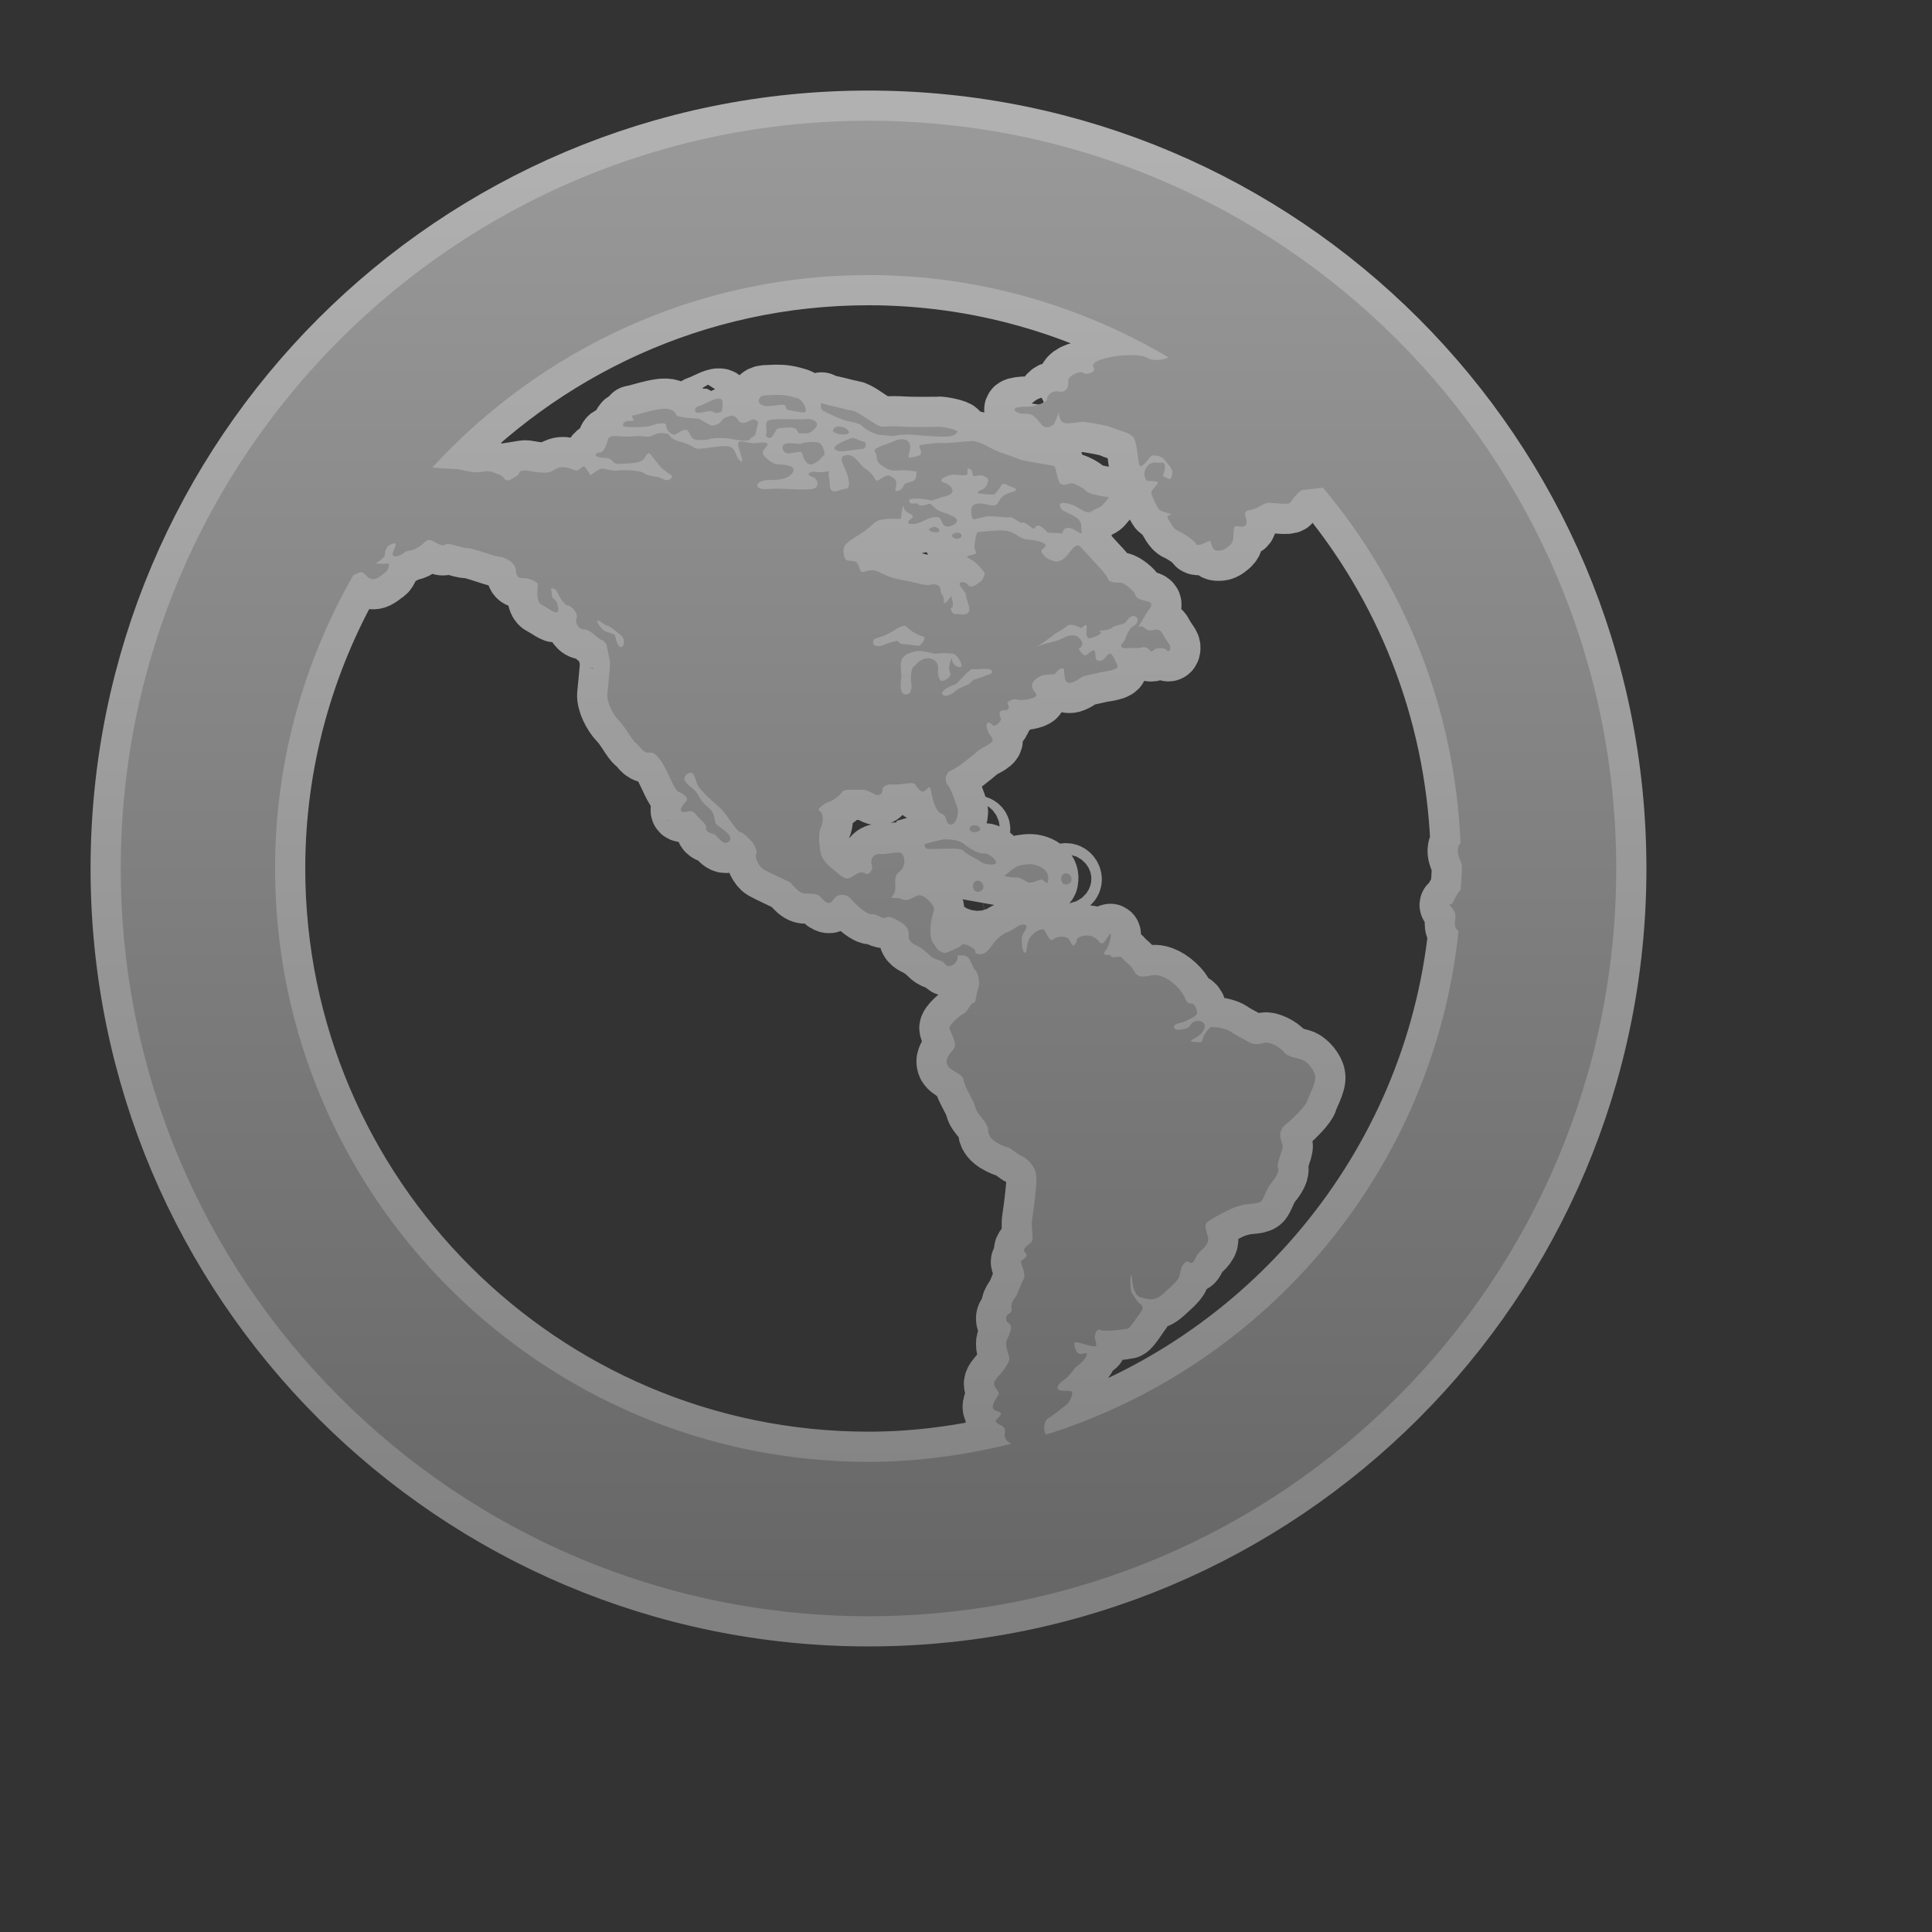 <svg height="256" version="1.1" width="256" xmlns="http://www.w3.org/2000/svg" xmlns:xlink="http://www.w3.org/1999/xlink" viewBox="-2 -2 32 32">
	<rect x="-2" y="-2" width="32" height="32" fill="#333333" stroke="none"/>
	<defs>
		<linearGradient id="active-stroke" x1="0%" y1="0%" x2="0%" y2="100%">
			<stop offset="0%" style="stop-color:#fff;stop-opacity:0.86"/>
			<stop offset="100%" style="stop-color:#fff;stop-opacity:0.62"/>
		</linearGradient>
		<linearGradient id="active-fill" x1="0%" y1="0%" x2="0%" y2="100%">
			<stop offset="0%" style="stop-color:#333;stop-opacity:1"/>
			<stop offset="100%" style="stop-color:#000;stop-opacity:1"/>
		</linearGradient>
		<linearGradient id="hover-stroke" x1="0%" y1="0%" x2="0%" y2="100%">
			<stop offset="0%" style="stop-color:#fff;stop-opacity:1"/>
			<stop offset="100%" style="stop-color:#ddd;stop-opacity:0.62"/>
		</linearGradient>
		<linearGradient id="hover-fill" x1="0%" y1="0%" x2="0%" y2="100%">
			<stop offset="0%" style="stop-color:#88B;stop-opacity:1"/>
			<stop offset="100%" style="stop-color:#78C;stop-opacity:1"/>
		</linearGradient>
		<linearGradient id="default-stroke" x1="0%" y1="0%" x2="0%" y2="100%">
			<stop offset="0%" style="stop-color:#fff;stop-opacity:0.62"/>
			<stop offset="100%" style="stop-color:#fff;stop-opacity:0.38"/>
		</linearGradient>
		<linearGradient id="default-fill" x1="0%" y1="0%" x2="0%" y2="100%">
			<stop offset="0%" style="stop-color:#999;stop-opacity:1"/>
			<stop offset="100%" style="stop-color:#666;stop-opacity:1"/>
		</linearGradient>
		<path id="path" d="
M 12.385 0
C 5.545 0 0 5.545 0 12.385
c 0 6.84 5.545 12.385 12.385 12.385
c 6.84 0 12.385 -5.545 12.385 -12.385
C 24.769 5.545 19.225 0 12.385 0
z
M 15.076 18.579
c -0.067 0.055 -0.156 0.111 -0.089 0.176
c 0.066 0.066 -0.077 0.112 -0.077 0.145
s 0.089 0.21 0.044 0.286
c -0.044 0.078 -0.078 0.19 -0.111 0.256
c -0.033 0.066 -0.112 0.132 -0.089 0.232
c 0.021 0.099 -0.089 0.066 -0.089 0.165
c 0 0.099 0.099 0.055 0.077 0.177
c -0.021 0.123 -0.077 0.156 -0.077 0.243
c 0 0.089 0.055 0.21 0.055 0.244
s -0.055 0.145 -0.132 0.232
c -0.078 0.089 -0.132 0.145 -0.123 0.199
c 0.012 0.055 0.089 0.123 0.078 0.157
c -0.011 0.032 -0.11 0.143 -0.099 0.221
c 0.012 0.077 0.11 0.045 0.132 0.099
c 0.022 0.055 -0.132 0.101 -0.066 0.156
c 0.066 0.055 0.156 0.043 0.133 0.177
c -0.016 0.095 0.055 0.139 0.107 0.169
c -0.759 0.188 -1.549 0.3 -2.366 0.3
C 6.964 22.212 2.556 17.804 2.556 12.385
c 0 -1.766 0.475 -3.421 1.294 -4.854
c 0.067 -0.036 0.117 -0.059 0.146 -0.053
c 0.055 0.011 0.067 0.089 0.156 0.111
c 0.089 0.022 0.166 -0.066 0.222 -0.1
c 0.055 -0.033 0.099 -0.166 0.043 -0.155
c -0.055 0.011 -0.199 0 -0.199 0
s 0.156 -0.089 0.156 -0.144
s 0.021 -0.144 0.11 -0.177
C 4.571 6.978 4.571 7 4.515 7.133
C 4.46 7.266 4.627 7.211 4.693 7.155
s 0.111 -0.011 0.232 -0.089
c 0.122 -0.078 0.122 -0.122 0.188 -0.122
c 0.066 0 0.188 0.122 0.255 0.078
c 0.066 -0.044 0.255 0.055 0.366 0.055
c 0.11 0 0.464 0.144 0.532 0.144
c 0.066 0 0.266 0.077 0.277 0.221
c 0.011 0.144 0.077 0.133 0.143 0.133
s 0.222 0.055 0.222 0.111
c 0 0.055 -0.044 0.277 0.066 0.332
c 0.11 0.055 0.21 0.144 0.255 0.122
c 0.044 -0.022 0 -0.199 -0.055 -0.222
c -0.055 -0.022 -0.023 -0.1 -0.044 -0.144
c -0.022 -0.043 0.066 -0.043 0.1 0.033
c 0.033 0.078 0.122 0.222 0.177 0.222
c 0.055 0 0.177 0.133 0.143 0.21
c -0.033 0.078 0.033 0.188 0.133 0.188
c 0.099 0 0.222 0.155 0.266 0.166
c 0.044 0.011 0.1 0.066 0.1 0.1
c 0 0.034 0.055 0.222 0.055 0.299
c 0 0.077 -0.034 0.387 -0.045 0.509
s 0.089 0.332 0.199 0.443
c 0.11 0.111 0.21 0.321 0.276 0.366
c 0.067 0.044 0.111 0.166 0.21 0.155
c 0.1 -0.011 0.166 0.066 0.255 0.222
c 0.089 0.155 0.177 0.409 0.244 0.431
c 0.066 0.022 0.177 0.1 0.121 0.155
c -0.055 0.055 -0.143 0.177 -0.043 0.177
c 0.1 0 0.133 -0.055 0.21 0.045
c 0.077 0.099 0.177 0.154 0.165 0.222
c -0.011 0.066 0.089 0.088 0.133 0.099
c 0.044 0.011 0.144 0.21 0.244 0.122
c 0.1 -0.089 -0.132 -0.221 -0.199 -0.278
c -0.066 -0.055 0 -0.176 -0.155 -0.298
c -0.155 -0.122 -0.133 -0.21 -0.244 -0.299
c -0.111 -0.089 -0.199 -0.166 -0.089 -0.244
c 0.111 -0.078 0.122 0.078 0.166 0.177
c 0.044 0.099 0.276 0.299 0.376 0.387
c 0.1 0.089 0.278 0.399 0.332 0.399
s 0.21 0.177 0.21 0.177
s 0.088 0.143 0.055 0.187
c -0.033 0.044 0.045 0.21 0.123 0.255
c 0.077 0.044 0.388 0.187 0.432 0.21
c 0.044 0.023 0.132 0.188 0.255 0.188
c 0.121 0 0.21 0.012 0.244 0.045
c 0.033 0.032 0.132 0.165 0.199 0.089
c 0.066 -0.078 0.077 -0.112 0.177 -0.112
c 0.1 0 0.143 0.078 0.199 0.133
c 0.055 0.055 0.21 0.2 0.288 0.189
c 0.078 -0.011 0.177 0.089 0.233 0.055
s 0.144 0.021 0.187 0.044
c 0.046 0.022 0.199 0.101 0.189 0.232
c -0.011 0.134 0.088 0.166 0.155 0.199
c 0.066 0.033 0.155 0.111 0.211 0.166
c 0.055 0.054 0.176 0.066 0.21 0.099
c 0.033 0.033 0.055 0.1 0.155 0.044
c 0.099 -0.055 0.078 -0.154 0.078 -0.154
s 0.11 -0.022 0.165 0.022
c 0.055 0.043 0.089 0.187 0.123 0.21
c 0.032 0.022 0.098 0.188 0.054 0.308
c -0.043 0.124 -0.032 0.244 -0.078 0.244
c -0.044 0 -0.099 0.145 -0.166 0.178
c -0.065 0.033 -0.243 0.188 -0.232 0.244
c 0.011 0.054 0.112 0.22 0.089 0.298
c -0.021 0.078 -0.165 0.166 -0.131 0.288
c 0.032 0.123 0.266 0.156 0.275 0.266
c 0.012 0.112 0.178 0.355 0.2 0.465
c 0.021 0.111 0.21 0.232 0.21 0.386
c 0 0.157 0.266 0.256 0.321 0.266
c 0.054 0.011 0.155 0.112 0.232 0.145
s 0.144 0.099 0.199 0.188
s 0.045 0.222 0.045 0.255
c 0 0.033 -0.033 0.375 -0.066 0.574
C 15.065 18.367 15.141 18.523 15.076 18.579
z
M 7.925 8.284
c 0.033 0.011 0.1 0.078 0.133 0.078
c 0.034 0 0.199 0.133 0.244 0.177
c 0.045 0.044 0.045 0.166 -0.011 0.177
s -0.089 -0.122 -0.1 -0.177
c -0.011 -0.055 -0.122 -0.055 -0.177 -0.089
C 7.958 8.417 7.834 8.254 7.925 8.284
z
M 22.193 12.734
c -0.123 0.155 -0.111 0.232 -0.166 0.244
c -0.055 0.011 0.055 0.055 0.077 0.165
c 0.019 0.095 -0.055 0.191 0.054 0.279
c -0.414 3.936 -3.161 7.187 -6.831 8.34
c -0.006 -0.009 -0.016 -0.021 -0.018 -0.029
c -0.023 -0.066 -0.023 -0.199 0.055 -0.243
c 0.078 -0.045 0.266 -0.199 0.309 -0.232
c 0.044 -0.034 0.111 -0.188 0.078 -0.21
c -0.032 -0.022 -0.198 0 -0.222 -0.033
c -0.022 -0.033 -0.022 -0.078 0.089 -0.155
c 0.111 -0.078 0.166 -0.189 0.21 -0.222
c 0.044 -0.033 0.132 -0.1 0.166 -0.178
c 0.032 -0.077 -0.035 -0.033 -0.101 -0.033
s -0.1 -0.121 -0.1 -0.176
s 0.166 0.022 0.289 0.044
c 0.122 0.02 0.066 -0.055 0.055 -0.121
c -0.011 -0.066 0.022 -0.178 0.089 -0.145
c 0.065 0.033 0.408 -0.011 0.452 -0.022
c 0.044 -0.011 0.165 -0.21 0.21 -0.266
c 0.045 -0.055 0.055 -0.11 0 -0.143
c -0.055 -0.034 -0.122 -0.157 -0.143 -0.188
c -0.022 -0.035 -0.033 -0.233 -0.011 -0.29
c 0.021 -0.054 0 0.321 0.154 0.366
c 0.156 0.044 0.244 0.066 0.388 -0.066
c 0.144 -0.132 0.254 -0.222 0.266 -0.309
c 0.011 -0.089 0.044 -0.178 0.1 -0.21
c 0.055 -0.033 0.089 0.088 0.155 -0.055
c 0.066 -0.145 0.133 -0.134 0.199 -0.255
c 0.066 -0.123 -0.111 -0.277 0.02 -0.366
c 0.134 -0.088 0.366 -0.199 0.366 -0.199
s 0.066 -0.033 0.199 -0.066
c 0.132 -0.032 0.276 -0.012 0.32 -0.077
c 0.044 -0.067 0.089 -0.21 0.155 -0.288
c 0.067 -0.078 0.144 -0.199 0.111 -0.255
c -0.033 -0.055 0.089 -0.3 0.078 -0.366
c -0.011 -0.066 -0.111 -0.222 0.055 -0.354
s 0.343 -0.333 0.354 -0.387
c 0.01 -0.055 0.144 -0.288 0.131 -0.4
c -0.01 -0.11 -0.131 -0.243 -0.209 -0.277
c -0.078 -0.032 -0.244 -0.043 -0.31 -0.131
s -0.255 -0.177 -0.321 -0.155
c -0.066 0.022 -0.177 0.043 -0.266 -0.013
c -0.089 -0.054 -0.232 -0.122 -0.287 -0.165
c -0.056 -0.043 -0.199 -0.077 -0.266 -0.077
s -0.055 -0.045 -0.155 0.088
c -0.1 0.134 0 0.178 -0.177 0.155
c -0.178 -0.02 0.021 -0.032 0.123 -0.165
c 0.098 -0.132 -0.012 -0.21 -0.123 -0.176
c -0.111 0.033 -0.033 0.1 -0.21 0.133
c -0.176 0.032 -0.176 -0.078 -0.066 -0.1
c 0.111 -0.022 0.309 -0.122 0.309 -0.165
c 0 -0.045 -0.022 -0.167 -0.111 -0.167
s -0.066 -0.11 -0.199 -0.253
c -0.133 -0.145 -0.299 -0.233 -0.433 -0.212
c -0.131 0.022 -0.232 0.055 -0.298 -0.065
c -0.066 -0.123 -0.144 -0.145 -0.189 -0.21
c -0.043 -0.066 -0.155 0 -0.188 -0.033
s -0.033 -0.033 -0.033 -0.033
s -0.144 0.033 -0.066 -0.066
c 0.077 -0.1 0.11 -0.288 0.077 -0.277
c -0.032 0.011 -0.089 0.167 -0.143 0.156
c -0.055 -0.011 -0.012 -0.034 -0.123 -0.1
c -0.111 -0.066 -0.287 -0.011 -0.287 0.044
c 0 0.055 -0.055 0.1 -0.055 0.1
s -0.033 -0.032 -0.066 -0.1
c -0.033 -0.066 -0.188 -0.078 -0.266 -0.011
c -0.077 0.066 -0.121 -0.167 -0.176 -0.167
s -0.165 0.055 -0.222 0.157
c -0.055 0.099 -0.032 0.243 -0.078 0.232
c -0.043 -0.011 -0.054 -0.199 -0.043 -0.266
c 0.01 -0.067 0.132 -0.177 0.043 -0.199
c -0.088 -0.022 -0.221 0.111 -0.275 0.122
c -0.055 0.011 -0.166 0.089 -0.233 0.178
c -0.066 0.088 -0.099 0.143 -0.166 0.176
c -0.066 0.033 -0.164 0 -0.142 -0.033
c 0.021 -0.033 -0.189 -0.154 -0.222 -0.111
c -0.034 0.044 -0.132 0.078 -0.232 0.123
c -0.1 0.044 -0.189 -0.055 -0.21 -0.1
s -0.067 -0.055 -0.078 -0.199
c -0.011 -0.143 0.023 -0.299 0.055 -0.387
c 0.032 -0.089 -0.166 -0.266 -0.244 -0.256
c -0.078 0.013 -0.155 0.089 -0.232 0.078
c -0.078 -0.01 -0.044 -0.032 -0.166 -0.032
c -0.122 0 -0.022 -0.021 0 -0.122
c 0.021 -0.099 -0.044 -0.233 0.078 -0.321
c 0.121 -0.089 0.078 -0.299 0 -0.309
c -0.078 -0.012 -0.222 0.033 -0.321 0.022
c -0.099 -0.012 -0.177 0.078 -0.144 0.176
c 0.033 0.1 -0.055 0.166 -0.089 0.156
c -0.033 -0.011 -0.077 -0.066 -0.199 0.022
c -0.121 0.088 -0.165 0.055 -0.287 -0.044
c -0.122 -0.101 -0.255 -0.199 -0.277 -0.354
c -0.022 -0.155 -0.034 -0.31 0.011 -0.399
c 0.043 -0.089 0.043 -0.243 -0.022 -0.266
c -0.066 -0.021 0.077 -0.132 0.154 -0.154
c 0.078 -0.022 0.199 -0.122 0.222 -0.166
c 0.022 -0.044 0.133 -0.034 0.254 -0.034
c 0.122 0 0.144 0 0.266 0.066
c 0.122 0.066 0.144 -0.033 0.144 -0.066
c 0 -0.033 0.044 -0.1 0.177 -0.089
c 0.133 0.011 0.32 -0.044 0.354 -0.011
s 0.099 0.166 0.165 0.122
c 0.067 -0.043 0.089 -0.122 0.112 0.012
c 0.021 0.132 0.077 0.332 0.177 0.366
c 0.099 0.033 0.044 0.165 0.143 0.176
c 0.098 0.011 0.145 -0.21 0.112 -0.287
c -0.034 -0.077 -0.101 -0.309 -0.156 -0.365
c -0.055 -0.055 -0.055 -0.199 0.055 -0.244
c 0.111 -0.044 0.377 -0.266 0.453 -0.331
c 0.078 -0.067 0.288 -0.123 0.222 -0.211
c -0.066 -0.089 -0.089 -0.143 -0.089 -0.21
s 0.066 -0.044 0.1 0
s 0.165 -0.066 0.132 -0.122
c -0.032 -0.055 -0.022 -0.132 0.055 -0.122
c 0.078 0.011 0.099 -0.055 0.066 -0.1
c -0.033 -0.044 0.078 -0.1 0.155 -0.078
c 0.078 0.022 0.277 -0.011 0.31 -0.055
c 0.032 -0.044 -0.066 -0.089 -0.066 -0.177
c 0 -0.089 0.132 -0.166 0.21 -0.177
c 0.078 -0.011 0.176 0 0.188 -0.033
c 0.01 -0.033 0.122 -0.122 0.132 -0.044
c 0.012 0.078 0 0.21 0.089 0.21
c 0.089 0 0.198 -0.1 0.232 -0.11
c 0.032 -0.011 0.244 -0.055 0.288 -0.066
c 0.044 -0.011 0.309 -0.033 0.277 -0.111
c -0.033 -0.077 -0.066 -0.154 -0.101 -0.187
c -0.033 -0.033 -0.066 0.011 -0.111 0.066
c -0.043 0.055 -0.122 0.055 -0.143 0.011
c -0.022 -0.043 0.01 -0.176 -0.066 -0.133
c -0.078 0.044 -0.089 0.089 -0.134 0.066
c -0.044 -0.022 -0.088 -0.1 -0.088 -0.1
s 0.11 -0.055 0.032 -0.155
c -0.077 -0.1 -0.188 -0.078 -0.298 -0.021
c -0.111 0.055 -0.101 0.043 -0.233 0.077
s -0.199 0.066 -0.199 0.066
s 0.178 -0.11 0.255 -0.177
c 0.078 -0.066 0.178 -0.1 0.244 -0.166
c 0.066 -0.066 0.243 0.033 0.243 0.033
s 0.089 -0.089 0.089 -0.033
s -0.023 0.199 0.043 0.199
c 0.067 0 0.255 -0.089 0.179 -0.112
c -0.079 -0.022 0.11 0 0.187 -0.055
c 0.078 -0.055 0.165 -0.055 0.21 -0.077
c 0.044 -0.022 0.078 -0.122 0.155 -0.122
c 0.078 0 0.111 0.1 0 0.166
s -0.122 0.233 -0.177 0.277
c -0.055 0.044 -0.022 0.1 0.066 0.089
c 0.089 -0.011 0.165 0.011 0.244 -0.011
s 0.122 0.022 0.143 0.055
c 0.022 0.033 0.089 -0.033 0.089 -0.033
s 0.144 -0.033 0.188 0.022
c 0.045 0.055 0.078 -0.033 0.045 -0.089
c -0.033 -0.055 -0.078 -0.11 -0.111 -0.177
c -0.033 -0.066 -0.078 -0.089 -0.165 -0.066
c -0.089 0.022 -0.111 -0.022 -0.166 -0.055
c -0.055 -0.034 -0.101 0.044 -0.055 -0.034
c 0.045 -0.077 0.066 -0.1 0.1 -0.166
c 0.033 -0.066 0.178 -0.188 0.033 -0.221
c -0.144 -0.034 -0.189 -0.055 -0.21 -0.122
c -0.022 -0.066 -0.188 -0.188 -0.232 -0.188
c -0.045 0 -0.199 0 -0.21 -0.055
c -0.011 -0.055 -0.122 -0.177 -0.177 -0.233
c -0.055 -0.055 -0.266 -0.299 -0.299 -0.321
c -0.033 -0.022 -0.078 -0.011 -0.177 0.122
c -0.099 0.134 -0.187 0.156 -0.266 0.123
c -0.078 -0.033 -0.089 -0.022 -0.164 -0.111
c -0.079 -0.089 0.077 -0.1 0.043 -0.155
c -0.034 -0.055 -0.21 -0.078 -0.321 -0.089
c -0.111 -0.011 -0.188 -0.133 -0.354 -0.144
c -0.165 -0.011 -0.365 0.022 -0.42 0.022
c -0.055 0 -0.055 0.078 -0.077 0.199
c -0.023 0.122 0.077 0.155 -0.023 0.177
c -0.099 0.022 -0.144 0.033 -0.044 0.078
c 0.1 0.044 0.233 0.222 0.233 0.222
s 0 0.1 -0.078 0.155
c -0.077 0.055 -0.155 0.111 -0.199 0.045
c -0.045 -0.067 -0.166 -0.055 -0.132 0.011
c 0.032 0.066 0.099 0.1 0.099 0.166
c 0 0.066 0.1 0.232 0.033 0.287
c -0.066 0.055 -0.143 0.012 -0.199 0.022
s -0.112 -0.089 -0.066 -0.111
c 0.043 -0.022 -0.012 -0.188 -0.012 -0.188
s -0.132 0.188 -0.122 0.089
c 0.012 -0.1 -0.055 -0.111 -0.055 -0.188
c 0 -0.078 -0.067 -0.111 -0.165 -0.089
c -0.101 0.022 -0.222 -0.034 -0.411 -0.067
c -0.187 -0.033 -0.265 -0.055 -0.42 -0.133
c -0.155 -0.078 -0.21 -0.022 -0.288 -0.011
c -0.078 0.011 -0.044 -0.155 -0.144 -0.176
c -0.099 -0.023 -0.154 0.021 -0.176 -0.123
c -0.022 -0.143 0.033 -0.177 0.276 -0.332
c 0.244 -0.155 0.21 -0.222 0.399 -0.244
c 0.187 -0.022 0.277 0.022 0.277 -0.033
s 0.044 -0.277 0.044 -0.166
S 13.194 6.513 13.094 6.59
c -0.099 0.078 -0.044 0.089 0.034 0.089
c 0.078 0 0.221 -0.078 0.221 -0.078
s 0.177 -0.078 0.222 -0.011
c 0.045 0.066 0.045 0.133 0.123 0.133
s 0.243 -0.089 0.099 -0.166
c -0.143 -0.078 -0.232 -0.066 -0.32 -0.155
s -0.066 -0.055 -0.166 -0.033
c -0.099 0.022 -0.099 -0.033 -0.133 -0.033
s -0.089 0.022 -0.111 -0.022
c -0.021 -0.044 0.012 -0.055 0.124 -0.055
c 0.11 0 0.243 0.033 0.243 0.033
s 0.132 -0.044 0.165 -0.055
c 0.033 -0.011 0.21 -0.033 0.177 -0.132
c -0.034 -0.1 -0.144 -0.1 -0.177 -0.133
s 0.066 -0.077 0.122 -0.1
c 0.055 -0.022 0.21 0 0.21 0
s 0.1 0.011 0.1 -0.033
S 14.001 5.738 14.069 5.771
s 0 0.133 0.1 0.111
c 0.099 -0.022 0.122 0 0.176 0.033
c 0.055 0.033 -0.011 0.166 -0.066 0.188
c -0.055 0.021 -0.144 0.066 -0.022 0.077
c 0.123 0.012 0.21 0.012 0.21 0.012
s 0.078 -0.078 0.112 -0.144
c 0.032 -0.066 0.089 -0.022 0.132 0
c 0.044 0.021 0.21 0.055 0.055 0.1
c -0.156 0.044 -0.188 0.1 -0.222 0.155
c -0.032 0.055 -0.045 0.089 -0.188 0.055
c -0.145 -0.033 -0.222 -0.022 -0.255 0.033
c -0.033 0.055 -0.011 0.233 0.045 0.21
c 0.054 -0.022 0.11 -0.022 0.176 -0.044
c 0.066 -0.022 0.332 0.022 0.398 0.011
c 0.066 -0.011 0.178 0.111 0.211 0.089
c 0.033 -0.022 0.1 0.044 0.165 0.089
c 0.066 0.044 0.044 -0.1 0.165 -0.011
c 0.123 0.089 0.055 0.089 0.123 0.089
c 0.065 0 0.21 0.011 0.21 0.011
s 0.012 -0.11 0.123 -0.089
c 0.111 0.022 0.209 0.144 0.198 0.055
c -0.01 -0.088 0.011 -0.154 -0.077 -0.221
c -0.089 -0.066 -0.232 -0.111 -0.255 -0.144
c -0.022 -0.033 -0.044 -0.078 -0.011 -0.1
c 0.033 -0.021 0.188 0.011 0.276 0.067
c 0.089 0.055 0.166 0.111 0.233 0.066
c 0.066 -0.044 0.145 -0.066 0.177 -0.1
c 0.032 -0.034 0.111 -0.133 0.111 -0.133
s -0.333 -0.043 -0.376 -0.1
c -0.045 -0.055 -0.2 -0.133 -0.245 -0.133
s -0.165 0.078 -0.21 -0.033
s -0.044 -0.244 -0.089 -0.255
c -0.043 -0.011 -0.509 -0.078 -0.574 -0.111
c -0.066 -0.033 -0.332 -0.111 -0.432 -0.166
s -0.244 -0.133 -0.331 -0.133
c -0.089 0 -0.454 0.044 -0.521 0.033
c -0.066 -0.011 -0.266 0.022 -0.343 0.033
c -0.078 0.011 0.1 0.155 -0.066 0.188
c -0.166 0.033 -0.144 0.055 -0.111 -0.111
c 0.032 -0.166 -0.112 -0.21 -0.255 -0.144
c -0.144 0.066 -0.377 0.111 -0.321 0.188
c 0.055 0.078 -0.01 0.134 0.1 0.21
c 0.111 0.078 0.156 0.1 0.298 0.089
c 0.145 -0.011 0.289 0.021 0.289 0.021
s 0 0.134 -0.055 0.155
c -0.055 0.022 -0.144 0.022 -0.167 0.089
c -0.021 0.066 -0.132 0.1 -0.132 0.066
s 0.055 -0.144 -0.022 -0.199
c -0.077 -0.055 -0.1 -0.066 -0.188 -0.011
c -0.089 0.055 -0.099 0.078 -0.144 -0.011
C 12.43 5.816 12.297 5.738 12.297 5.738
s -0.089 -0.11 -0.155 -0.165
c -0.066 -0.055 -0.187 -0.044 -0.199 0.011
c -0.011 0.055 0.022 0.11 0.066 0.21
c 0.044 0.1 0.089 0.287 0.011 0.299
c -0.078 0.011 -0.089 0.022 -0.166 0.044
c -0.078 0.022 -0.111 -0.033 -0.111 -0.122
s -0.034 -0.166 -0.011 -0.199
c 0.022 -0.033 -0.089 0.023 -0.199 0
c -0.111 -0.021 -0.199 0.044 -0.089 0.078
c 0.111 0.033 0.134 0.165 0.033 0.199
c -0.1 0.033 -0.476 0 -0.598 0
s -0.298 0.033 -0.332 -0.033
c -0.033 -0.066 0.101 -0.11 0.177 -0.11
c 0.078 0 0.309 0.01 0.398 -0.111
c 0.089 -0.122 -0.111 -0.144 -0.199 -0.144
c -0.089 0 -0.156 -0.033 -0.255 -0.132
c -0.101 -0.1 0.066 -0.166 0.044 -0.21
c -0.022 -0.044 -0.133 -0.012 -0.232 -0.012
c -0.1 0 -0.255 -0.077 -0.255 0.012
c 0 0.089 0.122 0.343 0.044 0.287
c -0.078 -0.055 -0.066 -0.133 -0.122 -0.199
c -0.055 -0.066 -0.143 -0.055 -0.255 -0.044
c -0.11 0.011 -0.298 0.044 -0.354 0.033
c -0.055 -0.011 -0.011 -0.011 -0.133 -0.066
c -0.121 -0.055 -0.177 -0.044 -0.266 -0.1
C 9.054 5.207 9.131 5.185 8.976 5.174
c -0.154 -0.011 -0.143 0.077 -0.298 0.055
c -0.155 -0.022 -0.199 0.011 -0.354 0
c -0.155 -0.011 -0.232 -0.022 -0.255 0.055
c -0.021 0.078 -0.066 0.21 -0.133 0.21
c -0.066 0 -0.144 0.078 0.066 0.089
c 0.21 0.011 0.089 0.11 0.277 0.1
c 0.188 -0.011 0.354 -0.011 0.399 -0.1
c 0.044 -0.089 0.078 -0.089 0.1 -0.055
c 0.021 0.033 0.187 0.232 0.187 0.232
s 0.112 0.089 0.156 0.111
c 0.043 0.022 -0.044 0.122 -0.133 0.066
c -0.089 -0.055 -0.255 -0.043 -0.321 -0.099
c -0.066 -0.055 -0.366 -0.055 -0.443 -0.044
c -0.077 0.011 -0.21 -0.033 -0.255 -0.033
c -0.043 0 -0.188 0.111 -0.188 0.111
S 7.725 5.783 7.693 5.738
c -0.033 -0.044 -0.089 0.044 -0.133 0.055
c -0.044 0.011 -0.177 -0.089 -0.31 -0.044
C 7.117 5.794 7.161 5.838 6.973 5.827
s -0.232 -0.044 -0.298 -0.033
C 6.607 5.805 6.607 5.805 6.607 5.805
S 6.618 5.849 6.542 5.893
C 6.464 5.938 6.408 5.993 6.353 5.927
C 6.298 5.86 6.265 5.86 6.232 5.849
c -0.034 -0.011 -0.101 -0.066 -0.244 -0.034
C 5.844 5.849 5.622 5.771 5.579 5.771
c -0.034 0 -0.267 -0.013 -0.418 -0.028
c 1.797 -1.953 4.366 -3.187 7.224 -3.187
c 1.813 0 3.508 0.502 4.968 1.362
c -0.1 0.061 -0.272 0.051 -0.331 0.02
c -0.066 -0.037 -0.135 -0.066 -0.405 -0.052
c -0.27 0.015 -0.567 0.104 -0.507 0.193
c 0.061 0.089 -0.121 0.141 -0.168 0.096
c -0.047 -0.044 -0.263 0.051 -0.25 0.141
c 0.014 0.089 -0.033 0.192 -0.149 0.17
c -0.114 -0.023 -0.195 0.051 -0.202 0.124
c -0.006 0.074 -0.263 0.125 -0.283 0.125
c -0.02 0 -0.351 -0.007 -0.23 0.081
c 0.083 0.059 0.128 0.023 0.23 0.044
c 0.101 0.022 0.182 0.185 0.236 0.207
c 0.053 0.022 0.128 0 0.161 -0.044
c 0.034 -0.044 0.081 -0.199 0.081 -0.199
s 0 0.147 0.083 0.177
c 0.081 0.03 0.282 -0.022 0.337 -0.014
c 0.055 0.007 0.372 0.052 0.458 0.095
c 0.089 0.044 0.303 0.074 0.365 0.17
c 0.06 0.096 0.068 0.429 0.101 0.465
c 0.034 0.037 0.148 -0.118 0.175 -0.155
c 0.026 -0.037 0.169 -0.015 0.216 0.036
c 0.048 0.052 0.155 0.177 0.149 0.229
C 17.412 5.879 17.393 5.959 17.353 5.93
c -0.041 -0.029 -0.108 -0.021 -0.082 -0.081
c 0.027 -0.059 0.041 -0.185 -0.013 -0.185
c -0.055 0 -0.101 0 -0.101 0
s -0.102 -0.03 -0.17 0.081
s -0.013 0.222 0.034 0.222
s 0.157 0 0.157 0.029
c 0 0.03 -0.116 0.118 -0.109 0.17
c 0.008 0.052 0.094 0.228 0.123 0.266
c 0.026 0.037 0.168 0.073 0.208 0.082
c 0.042 0.007 -0.095 0.014 -0.06 0.066
c 0.034 0.052 0.087 0.177 0.161 0.207
c 0.074 0.03 0.284 0.162 0.309 0.222
c 0.027 0.059 0.189 -0.044 0.223 -0.052
c 0.034 -0.007 0.027 0.155 0.122 0.163
c 0.094 0.007 0.128 -0.015 0.209 -0.082
s 0.061 -0.155 0.067 -0.222
c 0.008 -0.066 0 -0.118 0.089 -0.096
c 0.089 0.022 0.135 -0.015 0.128 -0.089
c -0.007 -0.074 -0.081 -0.163 0.06 -0.185
c 0.142 -0.022 0.216 -0.118 0.304 -0.118
c 0.088 0 0.331 0.037 0.357 0
c 0.027 -0.037 0.142 -0.207 0.216 -0.214
c 0.057 -0.006 0.191 -0.018 0.328 -0.036
c 1.348 1.606 2.182 3.65 2.278 5.884
c -0.101 0.135 -0.01 0.26 0.018 0.348
c 0.001 0.026 0.004 0.049 0.004 0.075
c 0 0.116 -0.014 0.229 -0.018 0.344
C 22.194 12.731 22.194 12.732 22.193 12.734
z
M 13.913 9.048
c -0.055 0.011 -0.144 -0.044 -0.144 -0.122
s -0.078 0.144 -0.034 0.21
c 0.045 0.066 -0.089 0.144 -0.132 0.144
s -0.078 -0.099 -0.066 -0.199
c 0.012 -0.1 -0.066 -0.188 -0.188 -0.177
c -0.122 0.012 -0.177 0.111 -0.221 0.144
c -0.045 0.033 -0.045 0.221 -0.034 0.266
s 0.011 0.2 -0.099 0.188
c -0.101 -0.011 -0.078 -0.199 -0.067 -0.266
c 0.012 -0.066 -0.033 -0.233 0.012 -0.32
c 0.045 -0.089 0.176 -0.122 0.266 -0.133
s 0.276 0.055 0.309 0.044
c 0.034 -0.012 0.189 -0.012 0.266 0
C 13.858 8.837 13.968 9.037 13.913 9.048
z
M 14.112 9.081
c 0.034 0.022 0.265 -0.033 0.31 0.022
c 0.043 0.055 -0.046 0.066 -0.156 0.111
c -0.11 0.044 -0.144 0.033 -0.188 0.089
s -0.188 0.077 -0.255 0.143
c -0.066 0.067 -0.185 0.107 -0.21 0.055
c -0.034 -0.066 0.011 -0.033 0.021 -0.066
c 0.011 -0.033 0.209 -0.11 0.209 -0.11
S 14.079 9.059 14.112 9.081
z
M 13.227 8.693
c -0.032 0.011 -0.155 -0.022 -0.256 -0.022
c -0.099 0 -0.078 -0.066 -0.122 -0.055
c -0.043 0.011 -0.143 0.033 -0.21 0.066
c -0.066 0.033 -0.177 0.026 -0.177 -0.034
c 0 -0.089 0.044 -0.066 0.188 -0.122
c 0.144 -0.055 0.3 -0.21 0.366 -0.144
c 0.066 0.066 0.188 0.144 0.266 0.155
C 13.36 8.55 13.259 8.682 13.227 8.693
z
M 12.094 5.259
c -0.067 0.022 -0.296 0.118 -0.274 0.17
c 0.009 0.02 0.066 0.059 0.162 0.044
c 0.096 -0.015 0.235 -0.03 0.302 -0.037
c 0.066 -0.008 0.081 -0.118 0.008 -0.125
C 12.219 5.303 12.16 5.236 12.094 5.259
z
M 11.275 5.347
c -0.052 0.022 -0.207 -0.037 -0.288 0.015
c -0.052 0.032 -0.022 0.14 0.06 0.147
c 0.081 0.008 0.221 -0.051 0.235 -0.007
c 0.015 0.044 0.066 0.244 0.199 0.177
c 0.133 -0.066 0.125 -0.125 0.162 -0.133
c 0.037 -0.008 -0.007 -0.17 -0.066 -0.207
C 11.518 5.303 11.326 5.325 11.275 5.347
z
M 11.009 4.72
c 0.014 0.037 -0.007 0.066 0.096 0.081
c 0.103 0.015 0.147 0.03 0.207 0.03
c 0.059 0 0.036 -0.096 -0.015 -0.162
c -0.052 -0.066 -0.037 -0.059 -0.17 -0.096
c -0.133 -0.037 -0.266 -0.037 -0.354 -0.03
c -0.089 0.008 -0.185 -0.014 -0.207 0.089
c -0.011 0.053 0.06 0.095 0.148 0.095
S 10.994 4.683 11.009 4.72
z
M 11.201 5.126
c 0.037 0.081 0.037 0.043 0.141 0.052
C 11.444 5.185 11.525 5.074 11.533 5.038
c 0.008 -0.037 -0.052 -0.111 -0.192 -0.096
c -0.141 0.014 -0.568 -0.022 -0.627 0.029
c -0.056 0.049 0 0.199 -0.022 0.214
c -0.022 0.014 0.008 0.081 0.066 0.066
c 0.059 -0.014 0.089 -0.155 0.134 -0.155
C 10.935 5.097 11.165 5.045 11.201 5.126
z
M 9.813 4.823
c 0.044 0.037 0.156 0.007 0.147 -0.03
c -0.007 -0.037 0.045 -0.185 -0.043 -0.192
C 9.828 4.595 9.704 4.683 9.57 4.728
c -0.086 0.028 -0.066 0.111 -0.008 0.111
S 9.77 4.786 9.813 4.823
z
M 10.442 4.956
c -0.074 0.037 -0.097 0.059 -0.163 0.044
c -0.066 -0.014 -0.066 -0.133 -0.185 -0.111
c -0.118 0.022 -0.14 0.089 -0.176 0.118
s -0.118 0.052 -0.147 0.037
c -0.029 -0.014 -0.199 -0.11 -0.199 -0.11
s -0.354 -0.015 -0.369 -0.06
c -0.014 -0.044 -0.073 -0.118 -0.236 -0.103
s -0.443 0.111 -0.487 0.111
c -0.044 0 0.053 0.089 -0.008 0.089
c -0.059 0 -0.132 -0.007 -0.154 0.059
c -0.015 0.045 0.066 0.044 0.161 0.044
c 0.095 0 0.251 0 0.296 -0.022
c 0.044 -0.022 0.266 -0.074 0.258 -0.008
c -0.008 0.067 0.089 0.17 0.14 0.155
c 0.052 -0.014 0.156 -0.111 0.207 -0.073
c 0.052 0.037 0.06 0.124 0.111 0.147
c 0.052 0.021 0.193 0.021 0.259 0
c 0.066 -0.023 0.251 -0.023 0.331 -0.008
c 0.081 0.015 0.318 0.059 0.34 0.015
c 0.022 -0.045 0.089 -0.052 0.095 -0.096
s 0.043 -0.184 0.043 -0.184
S 10.515 4.919 10.442 4.956
z
M 14.178 12.588
c -0.101 0.018 -0.078 0.215 0.044 0.179
C 14.345 12.732 14.279 12.57 14.178 12.588
z
M 15.141 12.324
c -0.089 -0.022 -0.188 0 -0.255 0.011
c -0.066 0.011 -0.255 0.177 -0.255 0.177
s 0.122 0.022 0.199 0.022
c 0.078 0 0.123 0.043 0.188 0.077
c 0.066 0.034 0.188 -0.044 0.232 -0.044
c 0.045 0 0.101 0.133 0.112 -0.011
C 15.374 12.412 15.23 12.346 15.141 12.324
z
M 12.058 5.148
c -0.037 -0.089 -0.221 -0.118 -0.259 -0.03
C 11.766 5.195 12.094 5.236 12.058 5.148
z
M 14.168 11.781
c 0.122 -0.022 0.055 -0.123 -0.045 -0.111
C 14.022 11.682 14.046 11.804 14.168 11.781
z
M 15.64 12.466
c -0.101 0.019 -0.078 0.216 0.043 0.18
C 15.806 12.61 15.74 12.448 15.64 12.466
z
M 14.299 12.136
c -0.077 0.011 -0.243 -0.077 -0.331 -0.155
c -0.089 -0.078 -0.255 -0.078 -0.321 -0.078
c -0.066 0 -0.332 0.078 -0.332 0.078
c -0.011 0.111 0.1 0.078 0.233 0.078
s 0.366 -0.022 0.408 0.033
c 0.045 0.055 0.244 0.143 0.3 0.188
c 0.055 0.044 0.232 0.055 0.243 0.011
S 14.377 12.125 14.299 12.136
z
M 12.98 5.067
c -0.111 -0.008 -0.251 -0.008 -0.34 0
c -0.089 0.007 -0.155 -0.059 -0.222 -0.096
c -0.066 -0.037 -0.214 -0.155 -0.302 -0.17
c -0.089 -0.014 -0.073 -0.014 -0.258 -0.059
c -0.094 -0.023 -0.251 -0.052 -0.251 -0.073
c 0 -0.022 -0.044 0.103 0.037 0.141
c 0.081 0.037 0.214 0.103 0.309 0.14
c 0.097 0.037 0.28 0.044 0.34 0.118
c 0.059 0.073 0.258 0.133 0.258 0.133
l 0.236 0.022
c 0 0 0.163 -0.037 0.332 -0.022
c 0.17 0.014 0.42 0.037 0.562 0.03
c 0.139 -0.007 0.161 -0.052 0.177 -0.081
c 0.014 -0.03 -0.259 -0.089 -0.326 -0.081
C 13.468 5.074 13.089 5.074 12.98 5.067
z
M 13.392 6.764
c -0.029 0.033 0.134 0.081 0.163 0.037
C 13.584 6.757 13.468 6.683 13.392 6.764
z
M 13.888 6.918
c 0.073 -0.03 0.037 -0.118 -0.067 -0.089
C 13.703 6.864 13.813 6.948 13.888 6.918zZ		"/>
		<style type="text/css"><![CDATA[
			.fill {
				stroke: none;
			}
			.fill.default {
				fill: url(#default-fill);
			}
			.fill.hover {
				fill: url(#hover-fill);
			}
			.fill.active {
				fill: url(#active-fill);
			}
			.stroke {
				fill: none;
				stroke-width: 4;
				stroke-linejoin: round;
			}
			.stroke.default {
				stroke: url(#default-stroke)
			}
			.stroke.hover {
				stroke: url(#hover-stroke)
			}
			.stroke.active {
				stroke: url(#active-stroke)
			}
		]]></style>
	</defs>
	<rect x="-2" y="-2" width="100%" height="100%" r="0" rx="0" ry="0" fill="white" stroke="none" opacity="0"/>
	<g transform="translate(0,0)">
		<g transform="scale(1)">
			<use id="stroke" xlink:href="#path" stroke="url(#default-stroke)" fill="none"/>
			<use id="fill" xlink:href="#path" stroke="none" fill="url(#default-fill)"/>
		</g>
	</g>
</svg>
